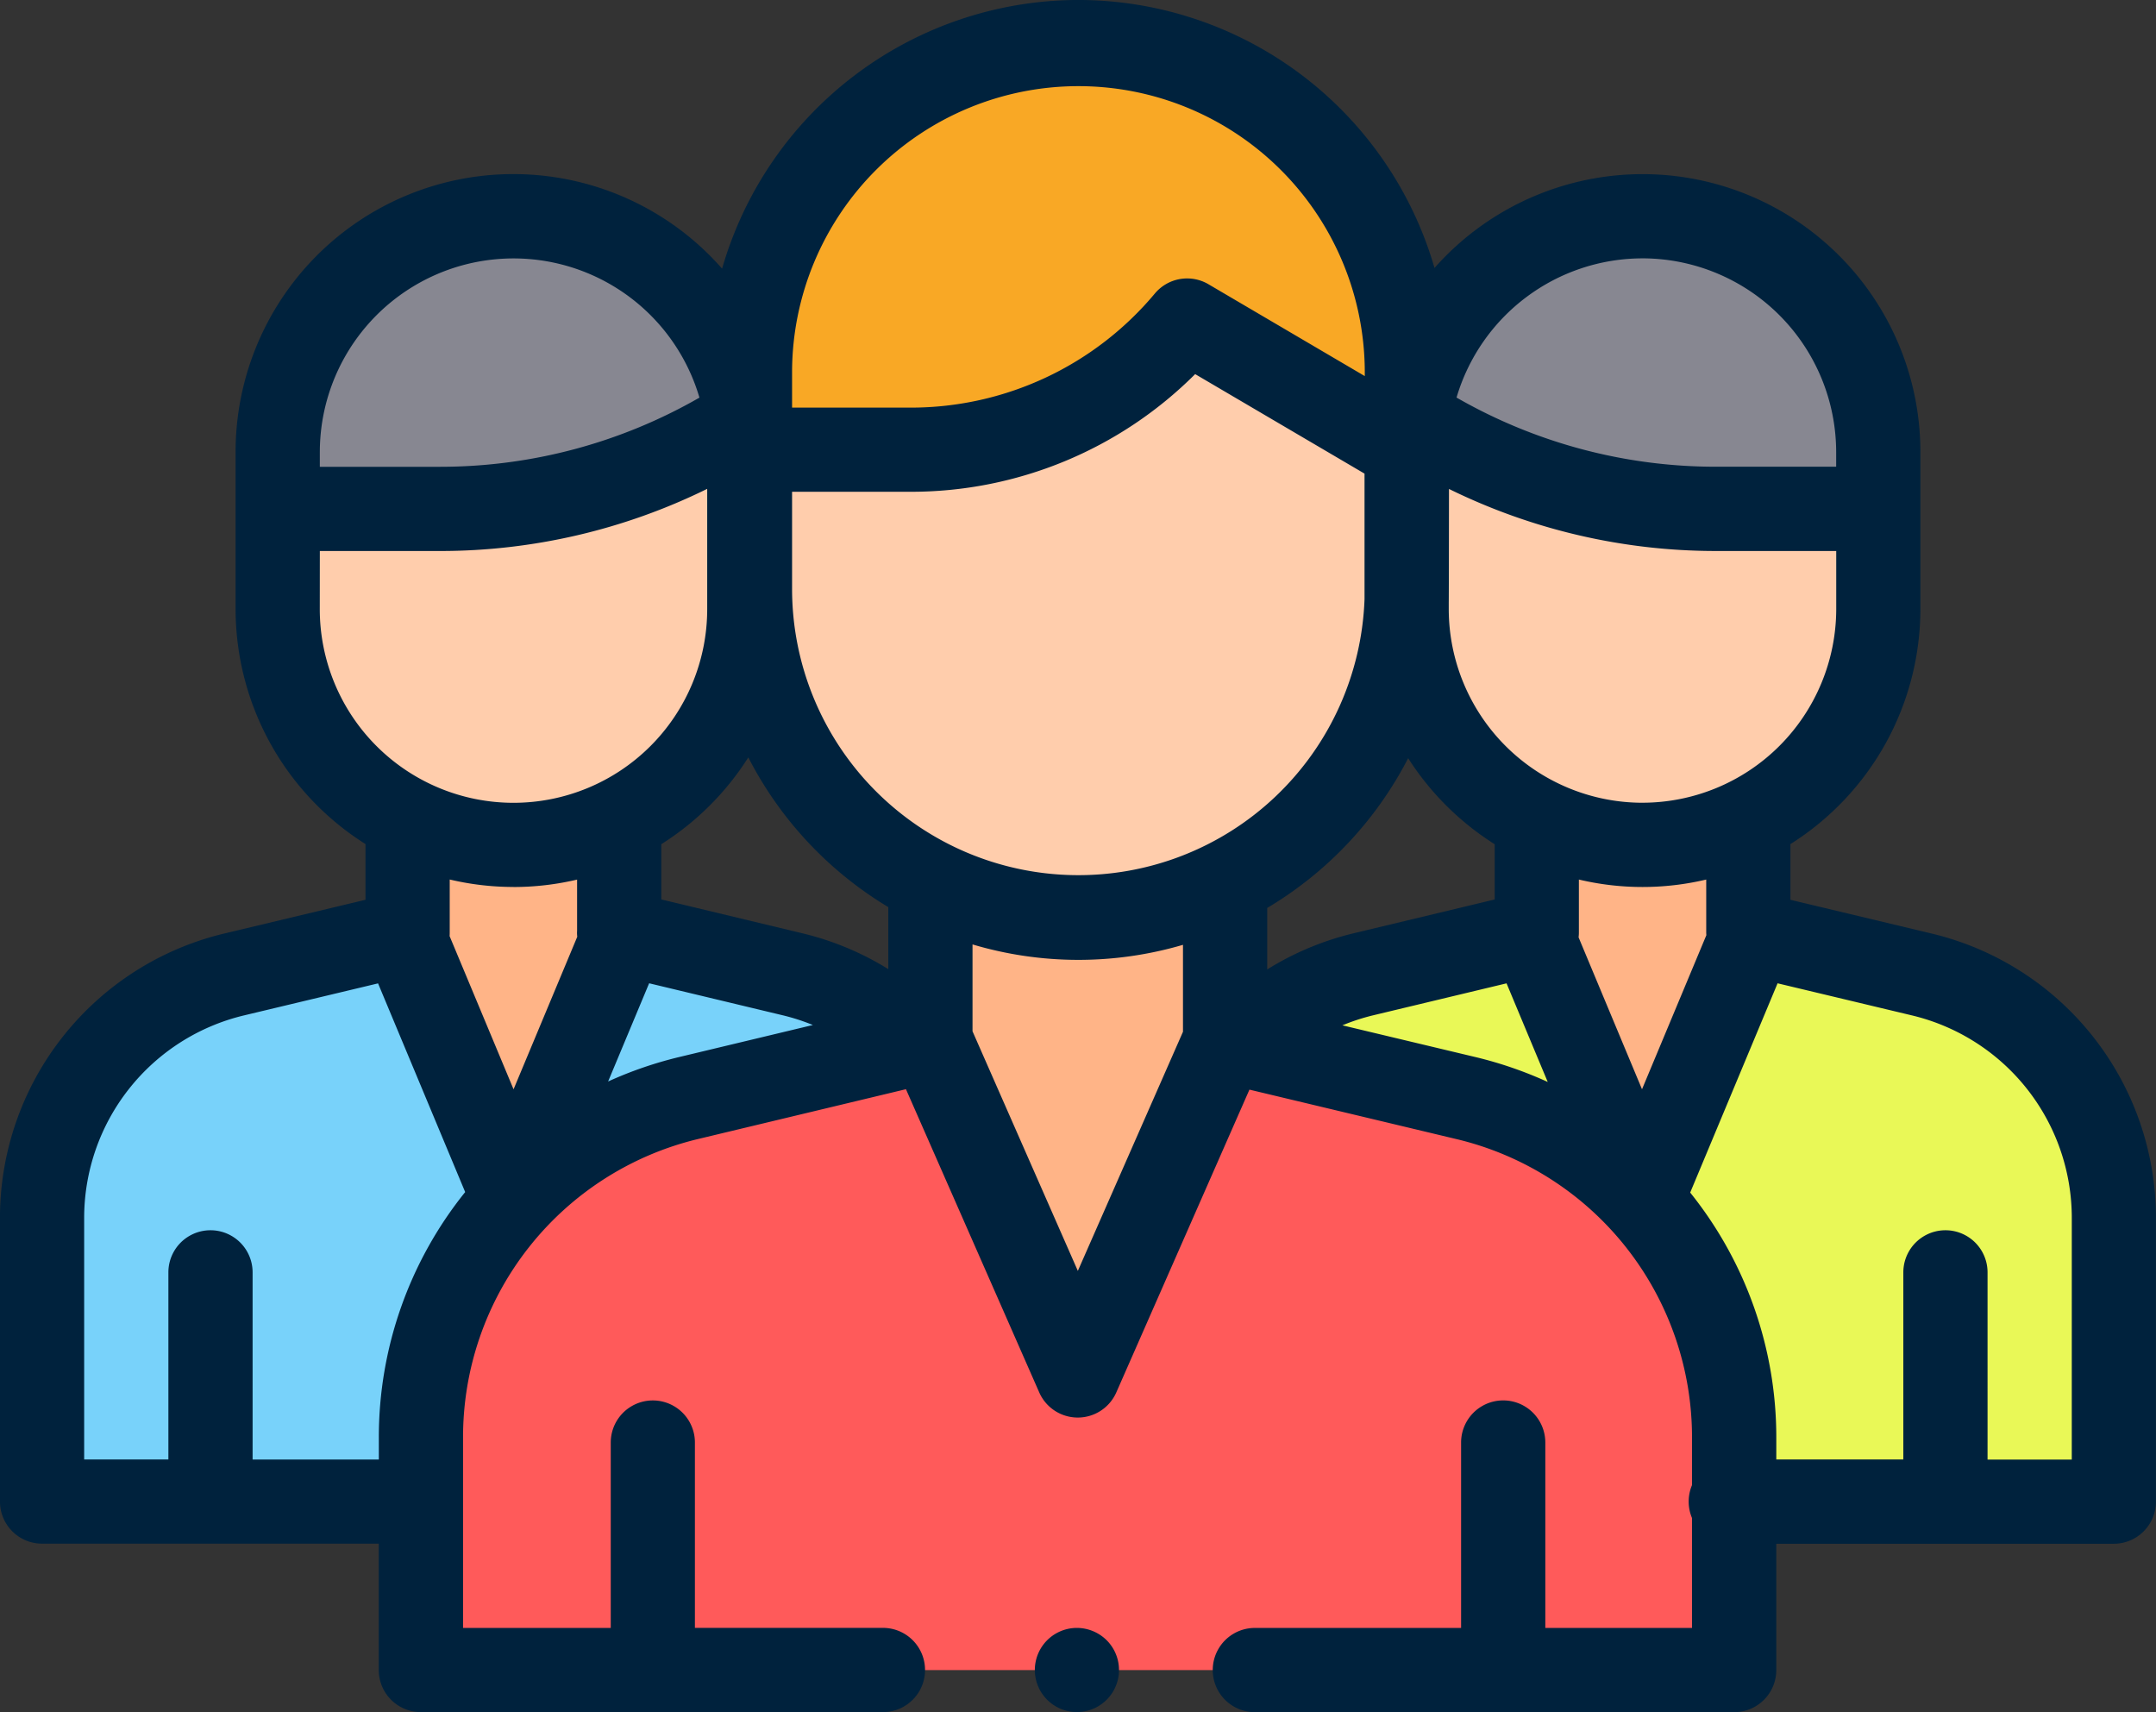 <svg xmlns="http://www.w3.org/2000/svg" width="163.968" height="130.202" viewBox="0 0 163.968 130.202">
  <rect x="0" y="0" width="163.968" height="130.202" fill="#333333" stroke="none"/>
  <g id="Grupo_1011019" data-name="Grupo 1011019" transform="translate(8903.392 4510.26)">
    <path id="Trazado_25966" data-name="Trazado 25966" d="M897.108,757.974a19.04,19.04,0,0,0-9.295-5.32L874.637,749.5l-.006.008.006-.008v-8.044h-16.09v8.069h0l-13.142,3.14A19.089,19.089,0,0,0,830.75,771.23v21.528h29.13Z" transform="translate(-9730.938 -5188.828)" fill="#78d2fa"/>
    <path id="Trazado_25967" data-name="Trazado 25967" d="M871.508,741.453v8.261l-8.35,20-8.341-19.973v-8.289Z" transform="translate(-9727.464 -5188.828)" fill="#ffb487"/>
    <path id="Trazado_25968" data-name="Trazado 25968" d="M882.276,717.236v11.142a17.934,17.934,0,0,1-17.935,17.934h0a17.934,17.934,0,0,1-17.935-17.934V717.236Z" transform="translate(-9728.678 -5192.325)" fill="#ffcdac"/>
    <path id="Trazado_25969" data-name="Trazado 25969" d="M882.276,723.123v-4.318a17.934,17.934,0,0,0-17.935-17.934h0a17.934,17.934,0,0,0-17.935,17.934v4.318H858.77a42.763,42.763,0,0,0,21.979-6.081h0" transform="translate(-9728.678 -5194.687)" fill="#878791"/>
    <path id="Trazado_25970" data-name="Trazado 25970" d="M910.447,757.974a19.036,19.036,0,0,1,9.3-5.32l13.175-3.157.006.008-.006-.008v-8.044h16.09v8.069h0l13.142,3.14A19.089,19.089,0,0,1,976.8,771.23v21.528h-29.13Z" transform="translate(-9719.432 -5188.828)" fill="#e9f857"/>
    <path id="Trazado_25971" data-name="Trazado 25971" d="M894.672,755.615l-18.352,4.4a26.592,26.592,0,0,0-20.4,25.86v17.652H955.8V785.887a26.591,26.591,0,0,0-20.413-25.864l-18.3-4.373Z" transform="translate(-9727.304 -5186.784)" fill="#ff5a5a"/>
    <path id="Trazado_25972" data-name="Trazado 25972" d="M946.473,741.453v8.289l-8.341,19.973-8.35-20v-8.261Z" transform="translate(-9716.641 -5188.829)" fill="#ffb487"/>
    <path id="Trazado_25973" data-name="Trazado 25973" d="M901.1,782.486l11.948-27.127a9.862,9.862,0,0,1-1.392-5.057v-2.608H890.534V750.3a9.86,9.86,0,0,1-1.388,5.05Z" transform="translate(-9722.508 -5187.927)" fill="#ffb487"/>
    <path id="Trazado_25974" data-name="Trazado 25974" d="M927.723,710.594V727.83a24.98,24.98,0,0,1-24.979,24.979h0a24.98,24.98,0,0,1-24.979-24.979V710.594Z" transform="translate(-9724.15 -5193.283)" fill="#ffcdac"/>
    <path id="Trazado_25975" data-name="Trazado 25975" d="M902.744,689.3h0a24.98,24.98,0,0,0-24.981,24.98v6.012h12.214a27.444,27.444,0,0,0,21.035-9.816h0l16.71,9.816v-6.012A24.978,24.978,0,0,0,902.744,689.3Z" transform="translate(-9724.151 -5196.357)" fill="#f9a825"/>
    <path id="Trazado_25976" data-name="Trazado 25976" d="M921.432,717.236v11.142a17.934,17.934,0,0,0,17.935,17.934h0A17.934,17.934,0,0,0,957.3,728.378V717.236Z" transform="translate(-9717.846 -5192.325)" fill="#ffcdac"/>
    <path id="Trazado_25977" data-name="Trazado 25977" d="M921.432,723.123v-4.318a17.934,17.934,0,0,1,17.935-17.934h0A17.934,17.934,0,0,1,957.3,718.806v4.318H944.939a42.763,42.763,0,0,1-21.979-6.081h0" transform="translate(-9717.846 -5194.687)" fill="#878791"/>
    <path id="Trazado_25978" data-name="Trazado 25978" d="M899.923,794.68a3.2,3.2,0,1,0,2.264.938A3.231,3.231,0,0,0,899.923,794.68Z" transform="translate(-9721.414 -5181.144)" fill="#00223d"/>
    <path id="Trazado_25979" data-name="Trazado 25979" d="M974.8,757.481l-10.683-2.552v-4.238A21.139,21.139,0,0,0,974,732.815V720.88a21.124,21.124,0,0,0-36.952-14A28.232,28.232,0,0,0,909.968,686.5h0a28.233,28.233,0,0,0-27.1,20.432,21.123,21.123,0,0,0-37,13.946v11.935a21.139,21.139,0,0,0,9.879,17.876v4.238l-10.683,2.552a22.221,22.221,0,0,0-17.115,21.683v21.528a3.2,3.2,0,0,0,3.2,3.2h25.608V813.5a3.2,3.2,0,0,0,3.2,3.2H895.1a3.2,3.2,0,0,0,0-6.405H880.8V796.2a3.2,3.2,0,1,0-6.4,0V810.3H863.167V795.849A23.315,23.315,0,0,1,881.1,773.105l15.751-3.774,10.135,23.056a3.2,3.2,0,0,0,2.931,1.914h0a3.2,3.2,0,0,0,2.932-1.913l10.124-23.024,15.705,3.752a23.311,23.311,0,0,1,17.954,22.748v3.574a3.217,3.217,0,0,0,0,2.505V810.3H945.475V796.2a3.2,3.2,0,1,0-6.405,0V810.3H923.385a3.2,3.2,0,0,0,0,6.405H959.84a3.2,3.2,0,0,0,3.2-3.2v-9.608h25.673a3.2,3.2,0,0,0,3.2-3.2V779.163A22.221,22.221,0,0,0,974.8,757.481Zm-17.081.148-4.89,11.708-4.824-11.554a2.985,2.985,0,0,0,.023-.35c0-.03,0-.06,0-.089v-3.956a20.978,20.978,0,0,0,9.685,0v4.073C957.716,757.514,957.72,757.571,957.723,757.628ZM895.508,760.2a22.26,22.26,0,0,0-6.545-2.728L878.243,754.9v-4.2a21.292,21.292,0,0,0,6.619-6.6,28.4,28.4,0,0,0,10.646,11.384Zm-7.318-28.893V723.9H897.2a30.563,30.563,0,0,0,21.645-8.948l12.881,7.567v9.541a21.775,21.775,0,0,1-43.536-.752Zm36.135,24.241a28.381,28.381,0,0,0,10.719-11.388,21.3,21.3,0,0,0,6.583,6.544v4.2l-10.721,2.568a22.245,22.245,0,0,0-6.581,2.752v-4.676Zm28.538-8a14.748,14.748,0,0,1-14.732-14.731v-.522c.01-.327.018-8.611.018-8.611a45.973,45.973,0,0,0,20.285,4.719H967.6v4.415A14.75,14.75,0,0,1,952.863,747.546Zm0-41.4a14.749,14.749,0,0,1,14.732,14.732v1.115h-9.16a39.572,39.572,0,0,1-19.711-5.26A14.761,14.761,0,0,1,952.863,706.149Zm-64.673,8.536a21.778,21.778,0,0,1,43.555,0v.418l-11.886-6.983a3.2,3.2,0,0,0-4.076.7A24.187,24.187,0,0,1,897.2,717.5H888.19Zm-35.915,6.2a14.733,14.733,0,0,1,28.87-4.145A39.57,39.57,0,0,1,861.434,722h-9.16V720.88Zm0,7.52h9.16a45.973,45.973,0,0,0,20.3-4.727v9.143a14.732,14.732,0,0,1-29.464,0Zm14.732,25.552a21.1,21.1,0,0,0,4.833-.564v3.866c0,.061-.006.12-.006.181a2.906,2.906,0,0,0,.019.3l-4.845,11.6-4.864-11.65c.006-.077.009-.153.009-.231v-4.073A21.073,21.073,0,0,0,867.006,753.952Zm-10.245,41.9v1.639h-9.6V783.26a3.2,3.2,0,0,0-6.405,0v14.228h-6.405V779.163a15.838,15.838,0,0,1,12.2-15.454l10.151-2.425,6.626,15.87A29.729,29.729,0,0,0,856.762,795.849Zm22.851-28.973a30.06,30.06,0,0,0-5.414,1.862l3.12-7.469,10.153,2.433a15.871,15.871,0,0,1,2.3.741Zm30.31,16.265-8.01-18.221v-6.605a28.207,28.207,0,0,0,16.006.03v6.611Zm20.12-18.674a15.855,15.855,0,0,1,2.356-.766l10.128-2.427,3.132,7.5a30.151,30.151,0,0,0-5.488-1.891Zm55.47,33.021h-6.405V783.26a3.2,3.2,0,0,0-6.405,0v14.228h-9.661v-1.623a29.732,29.732,0,0,0-6.548-18.673l6.645-15.914,10.176,2.431a15.838,15.838,0,0,1,12.2,15.454Z" transform="translate(-9731.343 -5196.762)" fill="#00223d"/>
  </g>
</svg>
